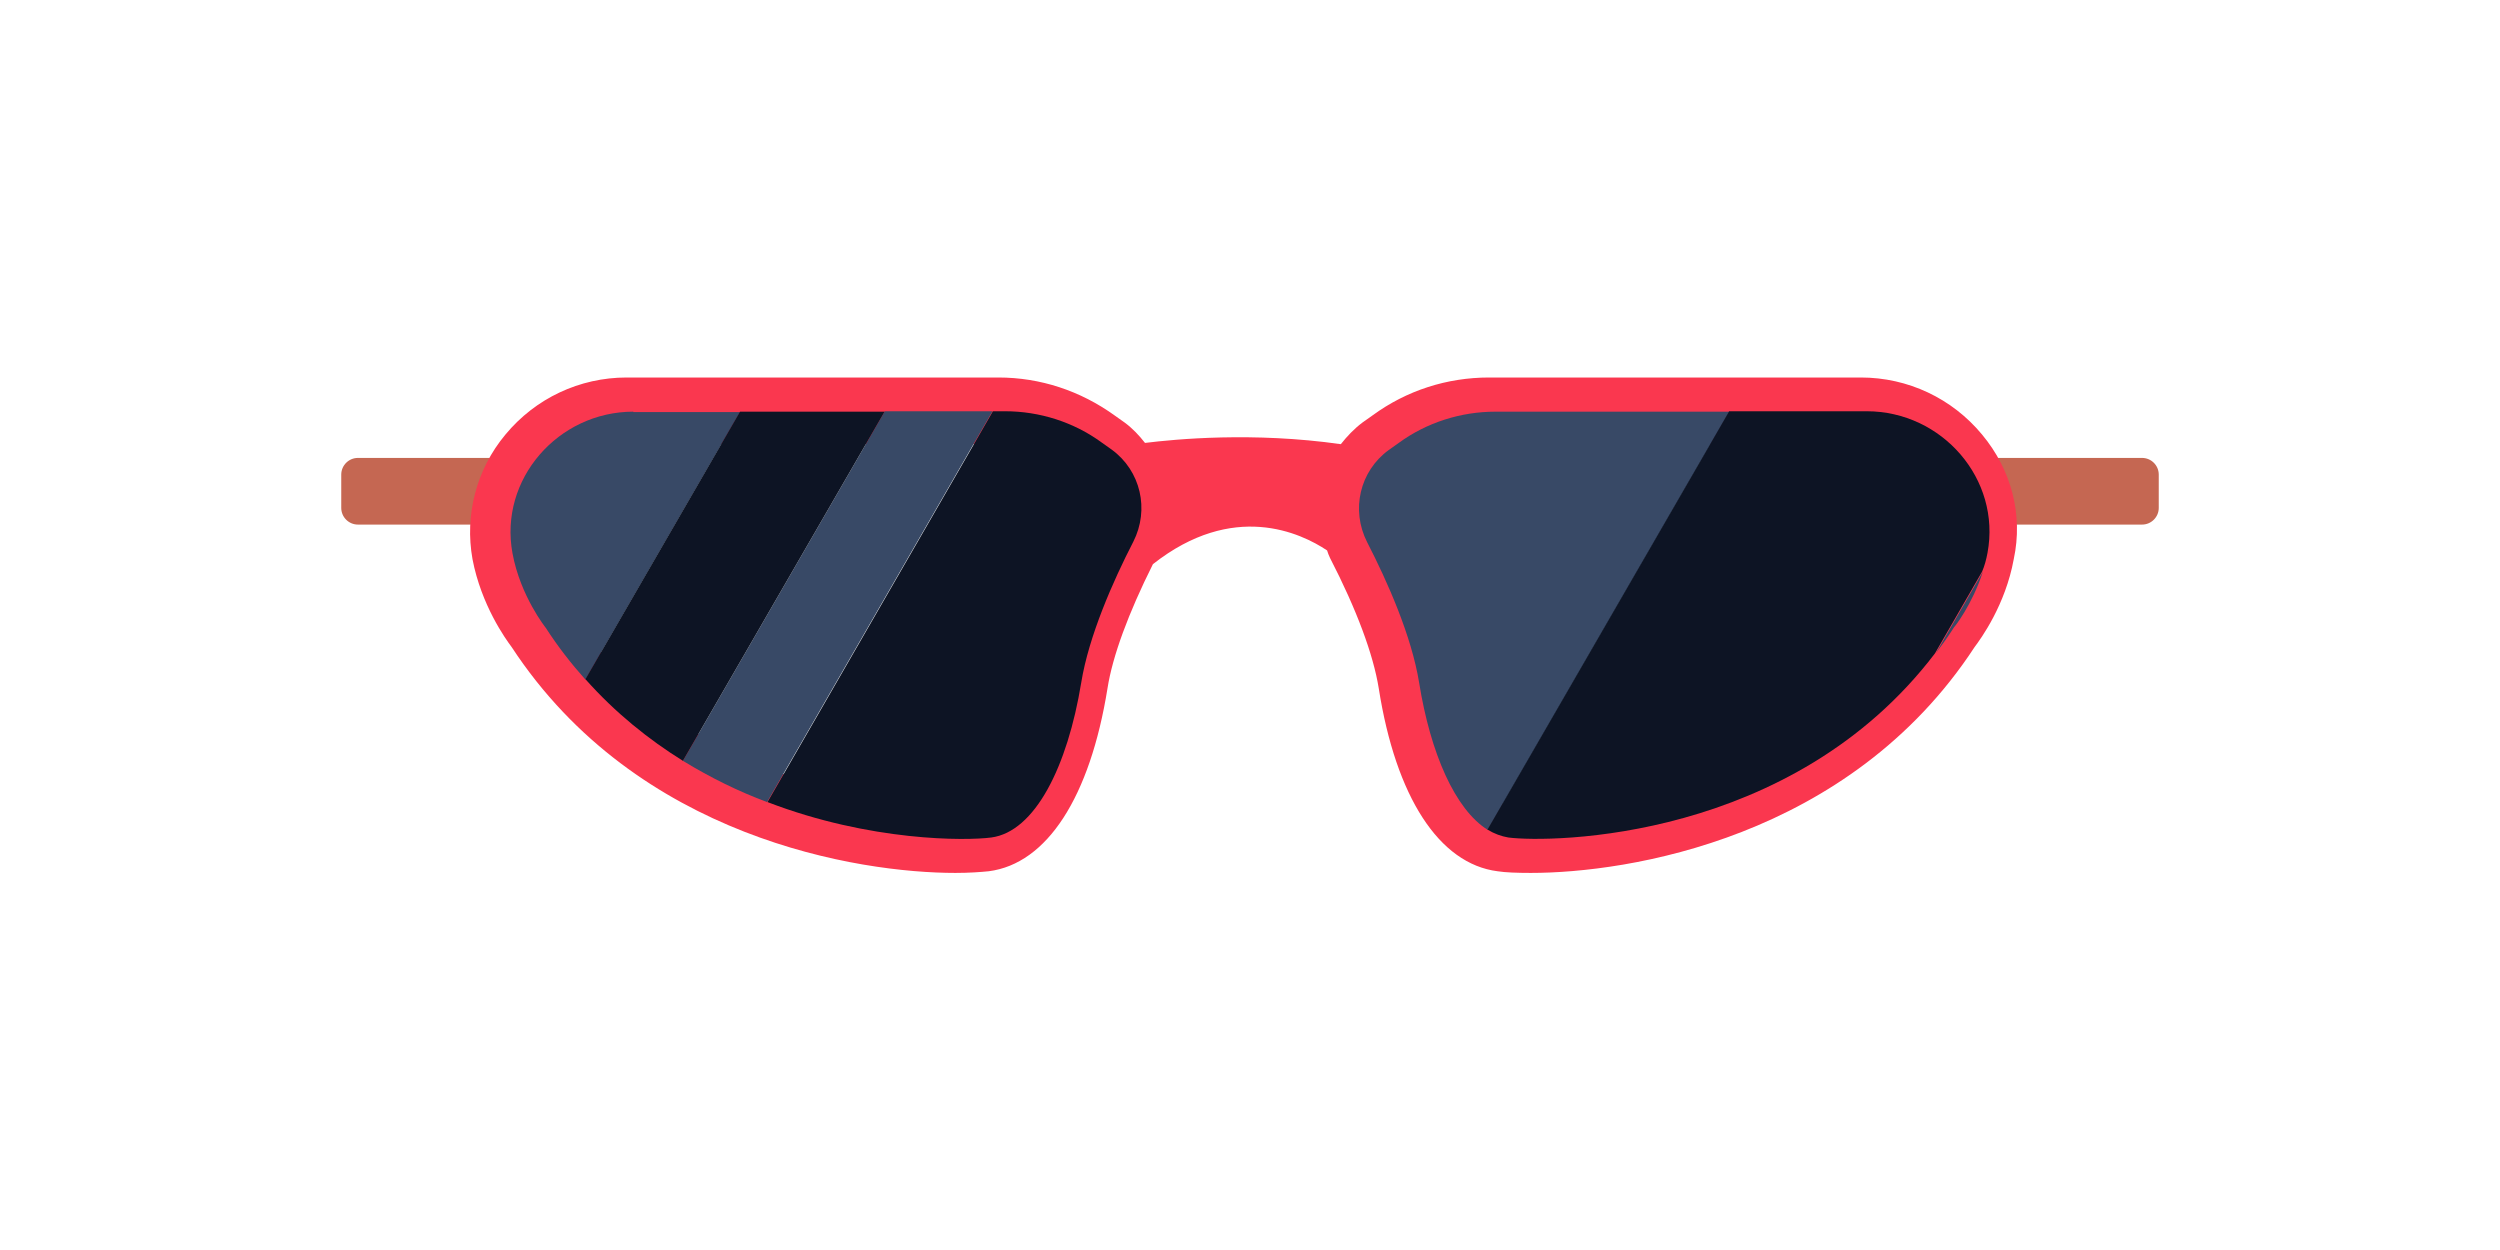 <svg width="60" height="30" viewBox="0 0 60 30" fill="none" xmlns="http://www.w3.org/2000/svg">
<g clip-path="url(#clip0_338_810)">
<path d="M12.11 12.59H8.59C8.37 12.59 8.19 12.41 8.19 12.19V11.39C8.19 11.17 8.37 10.99 8.59 10.99H12.11V12.59Z" fill="#C56752"/>
<path d="M47.89 12.59H51.41C51.63 12.59 51.81 12.41 51.81 12.19V11.39C51.81 11.17 51.63 10.99 51.41 10.99H47.89V12.59Z" fill="#C56752"/>
<path d="M47.57 10.43C46.85 9.56 45.79 9.06 44.66 9.06H35.74C34.73 9.06 33.76 9.37 32.94 9.97L32.7 10.14C32.5 10.29 32.33 10.47 32.18 10.66C30.07 10.36 28.21 10.54 27.48 10.63C27.34 10.45 27.18 10.28 26.99 10.14L26.75 9.97C25.93 9.38 24.97 9.06 23.96 9.06H15.04C13.91 9.06 12.85 9.56 12.13 10.43C11.43 11.27 11.15 12.36 11.34 13.42C11.55 14.52 12.13 15.33 12.28 15.53C15.29 20.12 20.61 20.95 22.93 20.95C23.26 20.95 23.53 20.93 23.73 20.91C25.13 20.73 26.16 19.13 26.58 16.52C26.7 15.75 27.08 14.72 27.67 13.54C29.6 12.02 31.22 12.79 31.85 13.21C31.87 13.27 31.89 13.33 31.92 13.39C32.56 14.63 32.96 15.71 33.09 16.52C33.5 19.13 34.54 20.73 35.94 20.91C36.13 20.94 36.41 20.95 36.74 20.95C39.06 20.95 44.38 20.13 47.39 15.53C47.54 15.33 48.13 14.52 48.33 13.42C48.56 12.35 48.27 11.27 47.57 10.43ZM25.01 16.25C24.71 18.14 24.03 19.23 23.55 19.29C23.49 19.3 17.03 19.79 13.65 14.6L13.6 14.53C13.6 14.52 13.11 13.91 12.96 13.1C12.85 12.51 13.01 11.92 13.4 11.44C13.81 10.94 14.42 10.66 15.06 10.66H23.98C24.65 10.66 25.28 10.87 25.82 11.26L26.06 11.43C26.24 11.56 26.36 11.75 26.41 11.96L26.28 12.74C25.79 13.72 25.2 15.07 25.01 16.25ZM46.77 13.12C46.62 13.93 46.14 14.54 46.13 14.54L46.08 14.61C42.7 19.8 36.24 19.3 36.18 19.3C35.7 19.24 35.02 18.15 34.72 16.26C34.52 15.03 33.89 13.61 33.39 12.64C33.18 12.22 33.29 11.72 33.67 11.45L33.91 11.28C34.45 10.89 35.09 10.68 35.75 10.68H44.67C45.31 10.68 45.92 10.96 46.33 11.46C46.72 11.93 46.88 12.52 46.77 13.12Z" fill="#FA374F"/>
<path d="M15.2 9.88C13.4 9.88 11.97 11.5 12.3 13.28C12.49 14.31 13.1 15.07 13.1 15.07C13.39 15.52 13.71 15.93 14.05 16.31L17.76 9.89H15.2V9.88Z" fill="#384966"/>
<path d="M21.23 9.88L16.39 18.26C17.06 18.67 17.74 19 18.41 19.25L23.82 9.87H21.23V9.88Z" fill="#384966"/>
<path d="M17.76 9.88L14.05 16.3C14.77 17.11 15.57 17.75 16.39 18.26L21.23 9.88H17.76Z" fill="#0D1424"/>
<path d="M23.79 20.1C24.84 19.96 25.62 18.4 25.95 16.38C26.13 15.27 26.71 13.95 27.2 13C27.59 12.23 27.38 11.3 26.68 10.79L26.44 10.62C25.77 10.13 24.95 9.87 24.12 9.87H23.83L18.42 19.25C20.89 20.2 23.19 20.18 23.79 20.1Z" fill="#0D1424"/>
<path d="M47.59 13.72L46.46 15.68C46.61 15.48 46.76 15.27 46.9 15.05C46.9 15.06 47.33 14.52 47.59 13.72Z" fill="#384966"/>
<path d="M35.89 9.88C35.06 9.88 34.24 10.14 33.57 10.63L33.33 10.8C32.63 11.31 32.42 12.24 32.81 13.01C33.3 13.96 33.88 15.27 34.06 16.39C34.33 18.07 34.92 19.43 35.71 19.92L41.51 9.88H35.89Z" fill="#384966"/>
<path d="M47.7 13.27C48.03 11.5 46.61 9.87 44.8 9.87H41.5L35.7 19.91C35.86 20.01 36.03 20.07 36.2 20.1C37.21 20.23 43.01 20.19 46.44 15.68L47.57 13.72C47.63 13.58 47.67 13.43 47.7 13.27Z" fill="#0D1424"/>
</g>
<defs>
<clipPath id="clip0_338_810">
<rect width="60" height="30" fill="white"/>
</clipPath>
</defs>
</svg>
